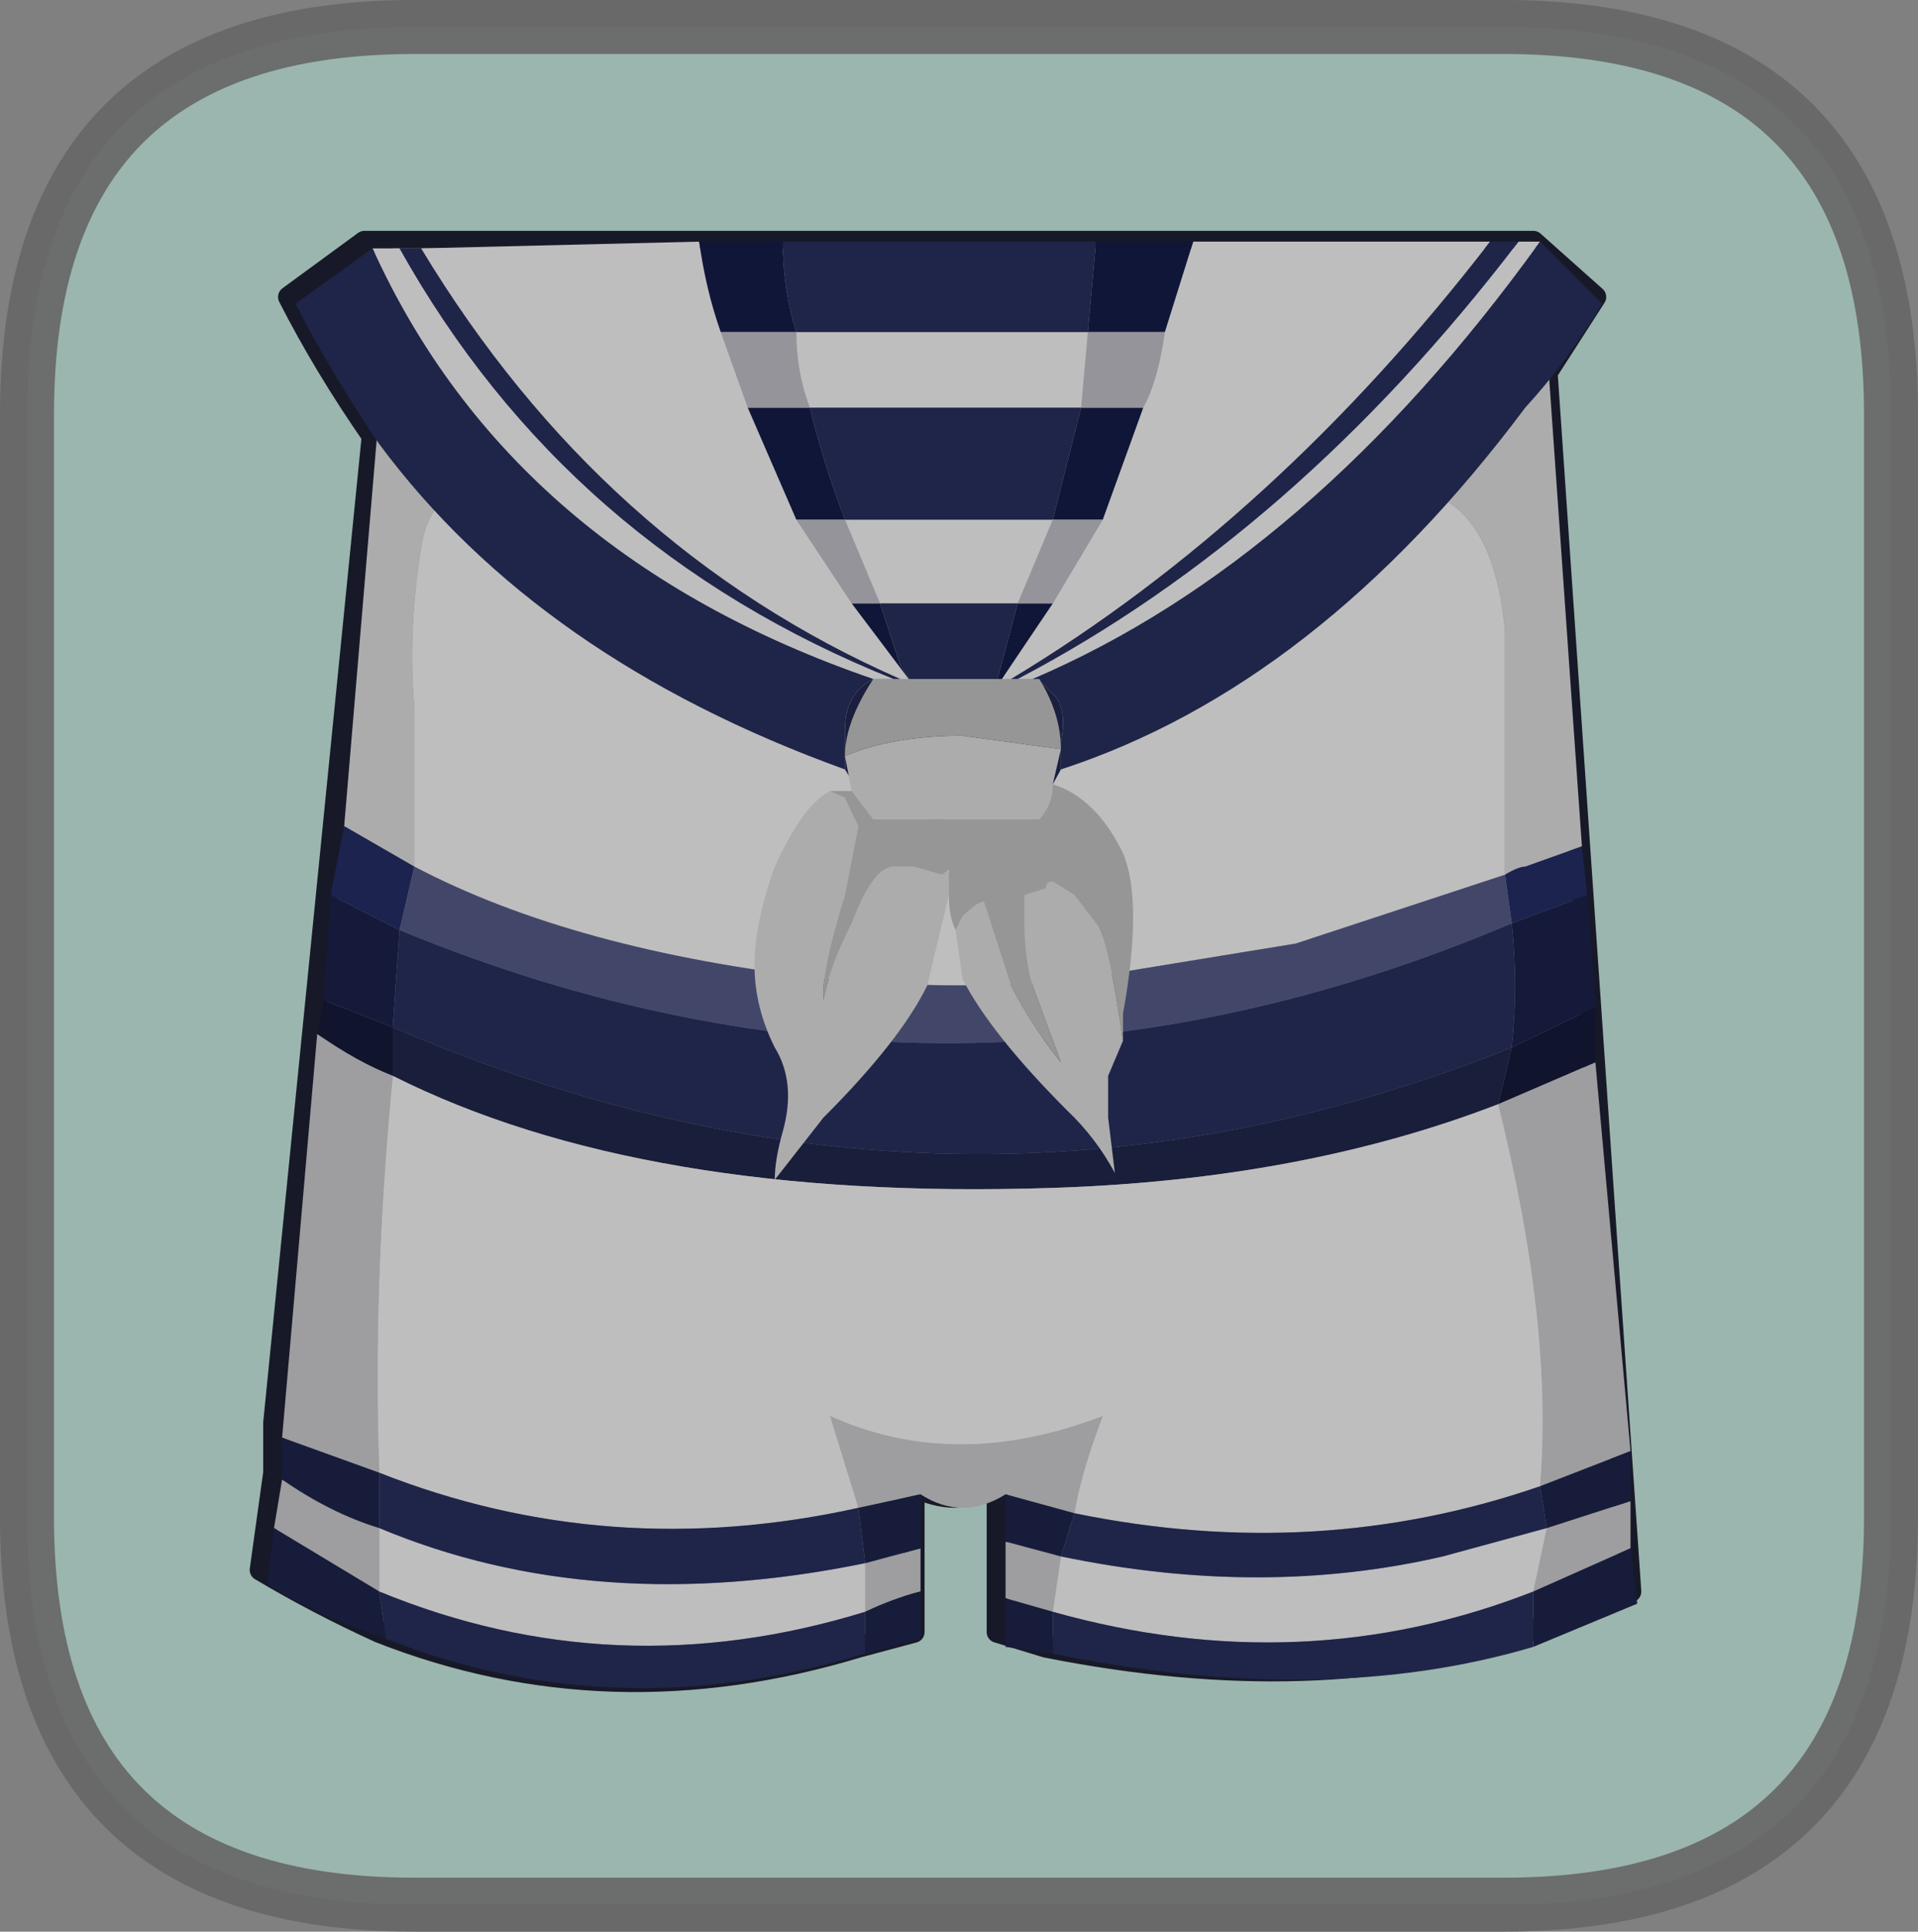<?xml version="1.0" encoding="UTF-8" standalone="no"?>
<svg xmlns:xlink="http://www.w3.org/1999/xlink" height="71.55px" width="71.05px" xmlns="http://www.w3.org/2000/svg">
  <rect width="100%" height="100%" fill="#808080" stroke="none"/>
  <g transform="matrix(1.0, 0.0, 0.0, 1.0, 4.9, 5.95)">
    <path d="M50.8 -4.95 Q65.15 -4.95 65.15 9.4 L65.15 50.25 Q65.15 64.6 50.8 64.6 L10.45 64.6 Q-3.9 64.6 -3.9 50.25 L-3.9 9.4 Q-3.9 -4.95 10.45 -4.95 L50.8 -4.95" fill="#cff3e8" fill-rule="evenodd" stroke="none"/>
    <path d="M51.9 3.0 L54.2 5.05 52.4 7.85 55.5 53.0 Q53.7 54.0 51.6 54.5 43.9 57.05 33.85 55.05 L32.05 54.5 32.05 49.1 Q30.5 49.9 28.95 49.1 L28.95 54.5 26.9 55.05 Q17.65 57.85 9.15 54.5 6.85 53.45 4.75 52.2 L5.25 48.6 5.25 46.75 8.9 10.2 Q7.1 7.6 5.8 5.05 L8.6 3.0 51.9 3.0" fill="#b4b4c4" fill-rule="evenodd" stroke="none"/>
    <path d="M51.9 3.0 L8.6 3.0 5.8 5.05 Q7.1 7.6 8.9 10.2 L5.25 46.75 5.25 48.6 4.75 52.2 Q6.85 53.45 9.15 54.5 17.65 57.85 26.9 55.05 L28.95 54.5 28.95 49.1 Q30.5 49.9 32.05 49.1 L32.05 54.5 33.85 55.05 Q43.9 57.05 51.6 54.5 53.7 54.0 55.5 53.0 L52.4 7.85 54.2 5.05 51.9 3.0 Z" fill="none" stroke="#202235" stroke-linecap="round" stroke-linejoin="round" stroke-width="0.8"/>
    <path d="M10.45 26.15 L10.45 20.25 Q10.2 17.45 10.7 14.35 10.95 12.5 12.5 12.0 14.05 11.5 16.6 12.8 19.45 14.1 21.25 14.6 23.8 15.6 26.65 16.4 L26.9 16.4 27.45 16.65 27.45 16.4 34.4 16.65 34.1 16.9 34.65 16.65 Q40.8 15.1 45.45 12.25 50.3 11.2 50.85 17.45 L50.85 26.45 43.1 29.0 35.15 30.3 Q31.05 30.8 25.6 30.3 16.35 29.25 10.45 26.15" fill="#fffeff" fill-rule="evenodd" stroke="none"/>
    <path d="M50.85 26.45 L50.85 17.45 Q50.3 11.2 45.45 12.25 40.8 15.1 34.65 16.65 L34.1 16.9 34.4 16.65 27.45 16.4 27.45 16.65 26.9 16.4 26.65 16.4 Q23.8 15.6 21.25 14.6 19.45 14.1 16.6 12.8 14.05 11.5 12.5 12.0 10.95 12.5 10.7 14.35 10.2 17.45 10.45 20.25 L10.45 26.15 7.85 24.65 9.65 3.25 52.15 3.25 53.7 25.4 51.6 26.15 Q51.35 26.15 50.85 26.45" fill="#e5e5e7" fill-rule="evenodd" stroke="none"/>
    <path d="M50.85 26.45 Q51.35 26.15 51.6 26.15 L53.7 25.4 53.9 27.2 51.1 28.25 50.85 26.45 M7.85 24.65 L10.45 26.15 9.9 28.5 7.35 27.2 7.85 24.65" fill="#252f69" fill-rule="evenodd" stroke="none"/>
    <path d="M10.45 26.15 Q16.35 29.25 25.6 30.3 31.05 30.8 35.15 30.3 L43.1 29.0 50.85 26.45 51.1 28.25 Q30.5 37.0 9.9 28.5 L10.45 26.15" fill="#585f8c" fill-rule="evenodd" stroke="none"/>
    <path d="M51.1 28.25 L53.9 27.2 54.2 31.35 51.1 32.85 Q51.35 30.55 51.1 28.25 M7.1 31.1 L7.35 27.2 9.9 28.5 9.65 32.1 7.1 31.1" fill="#1c234d" fill-rule="evenodd" stroke="none"/>
    <path d="M54.2 31.35 L54.2 33.4 50.6 34.95 51.1 32.85 54.2 31.35 M9.65 33.9 Q8.35 33.4 6.85 32.35 L7.1 31.1 9.65 32.1 9.65 33.9" fill="#151b3c" fill-rule="evenodd" stroke="none"/>
    <path d="M9.9 28.5 Q30.5 37.0 51.1 28.25 51.35 30.55 51.1 32.85 30.5 41.1 9.65 32.1 L9.9 28.5" fill="#2a3260" fill-rule="evenodd" stroke="none"/>
    <path d="M50.6 34.95 Q43.35 37.75 34.1 38.05 18.9 38.55 9.65 33.9 L9.65 32.1 Q30.5 41.1 51.1 32.85 L50.6 34.95" fill="#21284d" fill-rule="evenodd" stroke="none"/>
    <path d="M8.9 3.25 L9.9 3.25 Q16.1 14.35 28.2 19.2 L27.7 19.2 27.45 19.2 Q14.05 14.6 8.9 3.25 M10.7 3.25 L21.0 3.0 Q21.25 4.8 21.8 6.35 L22.8 9.15 24.6 13.3 26.65 16.4 28.95 19.45 28.75 19.45 28.45 19.2 Q17.4 14.35 10.7 3.25 M39.3 3.0 L50.3 3.0 Q42.35 13.3 32.55 19.2 L32.35 19.2 32.05 19.45 32.55 18.7 34.1 16.4 35.95 13.3 37.45 9.15 Q38.0 8.15 38.25 6.35 L39.3 3.0 M51.35 3.0 L52.15 3.0 Q43.65 14.8 33.35 19.2 L32.8 19.2 Q43.1 13.8 51.35 3.0 M35.4 6.35 L35.15 9.15 25.1 9.15 Q24.6 7.85 24.6 6.35 L35.4 6.35 M27.7 16.4 L26.4 13.3 34.1 13.3 32.8 16.4 27.7 16.4" fill="#fffeff" fill-rule="evenodd" stroke="none"/>
    <path d="M52.15 3.0 L54.45 5.3 Q53.2 7.4 51.6 9.15 43.9 19.45 34.4 22.55 L34.4 21.55 Q34.65 20.25 34.1 19.75 33.6 19.2 33.35 19.2 43.65 14.8 52.15 3.0 M26.4 22.55 Q15.05 18.45 9.15 10.5 7.35 7.85 6.05 5.3 L8.9 3.25 Q14.05 14.6 27.45 19.2 26.4 19.75 26.4 21.05 L26.4 22.55 M9.9 3.25 L10.7 3.25 Q17.4 14.35 28.45 19.2 L28.2 19.2 Q16.1 14.35 9.9 3.25 M24.1 3.0 L35.7 3.0 35.4 6.35 24.6 6.35 Q24.1 4.8 24.1 3.0 M50.3 3.0 L51.35 3.0 Q43.1 13.8 32.8 19.2 L32.55 19.2 Q42.35 13.3 50.3 3.0 M28.95 19.45 L28.45 18.7 27.7 16.4 32.8 16.4 32.05 19.2 32.05 19.45 31.55 19.45 28.95 19.45 M34.1 13.3 L26.4 13.3 Q25.6 11.2 25.1 9.15 L35.15 9.15 34.1 13.3" fill="#2a3260" fill-rule="evenodd" stroke="none"/>
    <path d="M21.0 3.0 L24.1 3.0 Q24.1 4.8 24.6 6.35 L21.8 6.35 Q21.25 4.8 21.0 3.0 M35.7 3.0 L39.3 3.0 38.25 6.35 35.4 6.35 35.7 3.0 M35.15 9.15 L37.45 9.15 35.95 13.3 34.1 13.3 35.15 9.15 M22.8 9.15 L25.1 9.15 Q25.6 11.2 26.4 13.3 L24.6 13.3 22.8 9.15 M26.65 16.4 L27.7 16.4 28.45 18.7 28.95 19.45 26.65 16.4 M32.8 16.4 L34.1 16.4 32.55 18.7 32.05 19.45 32.05 19.2 32.8 16.4" fill="#151d4a" fill-rule="evenodd" stroke="none"/>
    <path d="M35.4 6.35 L38.25 6.35 Q38.0 8.15 37.45 9.15 L35.15 9.15 35.4 6.35 M21.8 6.35 L24.6 6.35 Q24.6 7.85 25.1 9.15 L22.8 9.15 21.8 6.35 M27.7 16.4 L26.65 16.4 24.6 13.3 26.4 13.3 27.7 16.4 M32.8 16.4 L34.1 13.3 35.95 13.3 34.1 16.4 32.8 16.4" fill="#c7c6ce" fill-rule="evenodd" stroke="none"/>
    <path d="M34.4 22.55 L34.1 23.1 33.6 23.6 32.8 24.15 29.75 24.4 27.15 23.85 26.9 23.35 26.4 22.55 26.4 21.05 Q26.4 19.75 27.45 19.2 L27.7 19.2 28.2 19.2 28.45 19.2 28.75 19.45 28.95 19.45 31.55 19.45 32.05 19.45 32.35 19.2 32.55 19.2 32.8 19.2 33.35 19.2 Q33.6 19.2 34.1 19.75 34.65 20.25 34.4 21.55 L34.4 22.55" fill="#232a54" fill-rule="evenodd" stroke="none"/>
    <path d="M34.1 23.1 Q34.1 23.85 33.6 24.4 L27.45 24.4 26.65 23.35 26.4 22.05 Q28.2 21.3 30.75 21.3 L34.4 21.8 34.1 23.1 M25.85 23.35 L26.4 23.6 26.65 24.15 26.9 24.65 26.4 27.2 Q25.6 29.8 25.6 30.8 L25.6 31.1 Q25.85 29.8 26.65 28.25 27.45 26.15 28.2 26.15 L28.95 26.15 30.0 26.45 30.25 26.25 30.25 26.95 30.25 27.2 29.45 30.55 Q28.45 32.6 25.6 35.45 L23.8 37.75 Q23.8 37.0 24.1 35.95 24.6 34.15 23.8 32.85 23.05 31.35 23.05 29.8 23.05 28.25 23.8 26.15 24.85 23.85 25.85 23.35 M30.5 28.5 L30.75 28.0 Q31.3 27.45 31.55 27.45 L32.55 30.55 Q33.35 32.1 34.4 33.4 L33.35 30.55 Q33.05 29.5 33.05 28.25 L33.05 27.2 33.85 26.95 Q33.85 26.7 34.1 26.7 L34.9 27.2 35.7 28.25 Q36.15 28.75 36.7 32.6 L36.15 33.9 36.15 35.45 36.4 37.5 Q35.7 36.2 34.65 35.2 31.8 32.35 30.75 30.3 L30.5 28.5" fill="#e5e5e7" fill-rule="evenodd" stroke="none"/>
    <path d="M26.65 23.35 L27.45 24.4 33.6 24.4 Q34.1 23.85 34.1 23.1 35.7 23.6 36.7 25.65 37.45 27.45 36.7 31.6 L36.7 32.6 Q36.15 28.75 35.7 28.25 L34.9 27.2 34.1 26.7 Q33.85 26.7 33.85 26.95 L33.05 27.2 33.05 28.25 Q33.05 29.5 33.35 30.55 L34.4 33.4 Q33.35 32.1 32.55 30.55 L31.55 27.45 Q31.3 27.45 30.75 28.0 L30.5 28.5 Q30.25 28.0 30.25 27.2 L30.25 26.95 30.25 26.25 30.0 26.45 28.95 26.15 28.2 26.15 Q27.45 26.15 26.65 28.25 25.85 29.8 25.6 31.1 L25.6 30.8 Q25.6 29.8 26.4 27.2 L26.9 24.65 26.65 24.15 26.4 23.6 25.85 23.35 26.65 23.35 M34.4 21.8 L30.75 21.3 Q28.2 21.3 26.4 22.05 26.4 20.8 27.45 19.2 L33.6 19.2 Q34.4 20.5 34.4 21.8" fill="#c8c8c8" fill-rule="evenodd" stroke="none"/>
    <path d="M50.6 34.95 L54.2 33.4 55.5 47.8 52.15 49.1 Q52.65 43.15 50.6 34.95 M55.5 49.65 L55.5 51.4 51.9 53.0 52.4 50.65 55.5 49.65 M32.35 53.25 L32.35 51.15 34.4 51.7 34.1 53.75 32.35 53.25 M32.35 49.4 Q30.75 50.4 29.2 49.4 L26.9 49.9 25.85 46.5 Q30.5 48.6 35.95 46.5 35.15 48.6 34.9 50.1 L32.35 49.4 M29.2 51.4 L29.2 53.0 Q28.2 53.25 27.15 53.75 L27.15 51.95 29.2 51.4 M5.25 50.65 L5.55 48.85 Q7.35 50.1 9.15 50.65 L9.15 53.0 5.25 50.65 M5.55 47.3 L6.85 32.35 Q8.35 33.4 9.65 33.9 8.9 41.65 9.15 48.6 L5.55 47.3" fill="#d3d1d4" fill-rule="evenodd" stroke="none"/>
    <path d="M55.5 47.8 L55.5 49.65 52.4 50.65 52.15 49.1 55.5 47.8 M55.5 51.4 L55.75 53.45 51.9 55.05 51.9 53.0 55.5 51.4 M34.1 55.3 L32.35 55.05 32.35 53.25 34.1 53.75 34.1 55.3 M32.35 51.15 L32.35 49.4 34.9 50.1 34.4 51.7 32.35 51.15 M29.2 49.4 L29.2 51.4 27.15 51.95 26.9 49.9 29.2 49.4 M29.2 53.0 L29.2 54.75 27.15 55.3 27.15 53.75 Q28.2 53.25 29.2 53.0 M9.4 54.75 Q7.1 54.0 5.0 52.75 L5.25 50.65 9.15 53.0 9.4 54.75 M5.55 48.85 L5.55 47.3 9.15 48.6 9.15 50.65 Q7.35 50.1 5.55 48.85" fill="#1e254d" fill-rule="evenodd" stroke="none"/>
    <path d="M9.65 33.9 Q18.9 38.55 34.1 38.05 43.35 37.75 50.6 34.95 52.65 43.15 52.15 49.1 43.9 51.95 34.9 50.1 35.15 48.6 35.95 46.5 30.5 48.6 25.85 46.5 L26.9 49.9 Q17.65 51.95 9.15 48.6 8.9 41.65 9.65 33.9 M34.1 53.75 L34.4 51.7 Q41.85 53.25 48.55 51.7 L52.4 50.65 51.9 53.0 Q43.35 56.35 34.1 53.75 M27.15 51.95 L27.15 53.75 Q17.9 56.6 9.15 53.0 L9.15 50.65 Q17.15 54.0 27.15 51.95" fill="#fffeff" fill-rule="evenodd" stroke="none"/>
    <path d="M51.9 55.05 Q44.15 57.35 34.1 55.3 L34.1 53.75 Q43.35 56.35 51.9 53.0 L51.9 55.05 M27.15 55.3 Q17.9 58.1 9.4 54.75 L9.15 53.0 Q17.9 56.6 27.15 53.75 L27.15 55.3 M9.15 48.6 Q17.65 51.95 26.9 49.9 L27.15 51.95 Q17.15 54.0 9.15 50.65 L9.15 48.6 M34.9 50.1 Q43.9 51.95 52.15 49.1 L52.4 50.65 48.55 51.7 Q41.85 53.25 34.4 51.7 L34.9 50.1" fill="#2a3260" fill-rule="evenodd" stroke="none"/>
    <path d="M50.8 -4.95 Q65.15 -4.95 65.15 9.4 L65.15 50.25 Q65.15 64.6 50.8 64.6 L10.45 64.6 Q-3.9 64.6 -3.9 50.25 L-3.9 9.4 Q-3.9 -4.95 10.45 -4.95 L50.8 -4.95" fill="#000000" fill-opacity="0.251" fill-rule="evenodd" stroke="none"/>
    <path d="M50.8 -4.95 L10.45 -4.95 Q-3.9 -4.95 -3.9 9.4 L-3.9 50.25 Q-3.9 64.6 10.45 64.6 L50.8 64.6 Q65.15 64.6 65.15 50.25 L65.15 9.4 Q65.15 -4.95 50.8 -4.95 Z" fill="none" stroke="#666666" stroke-linecap="round" stroke-linejoin="round" stroke-opacity="0.902" stroke-width="2.0"/>
  </g>
</svg>
